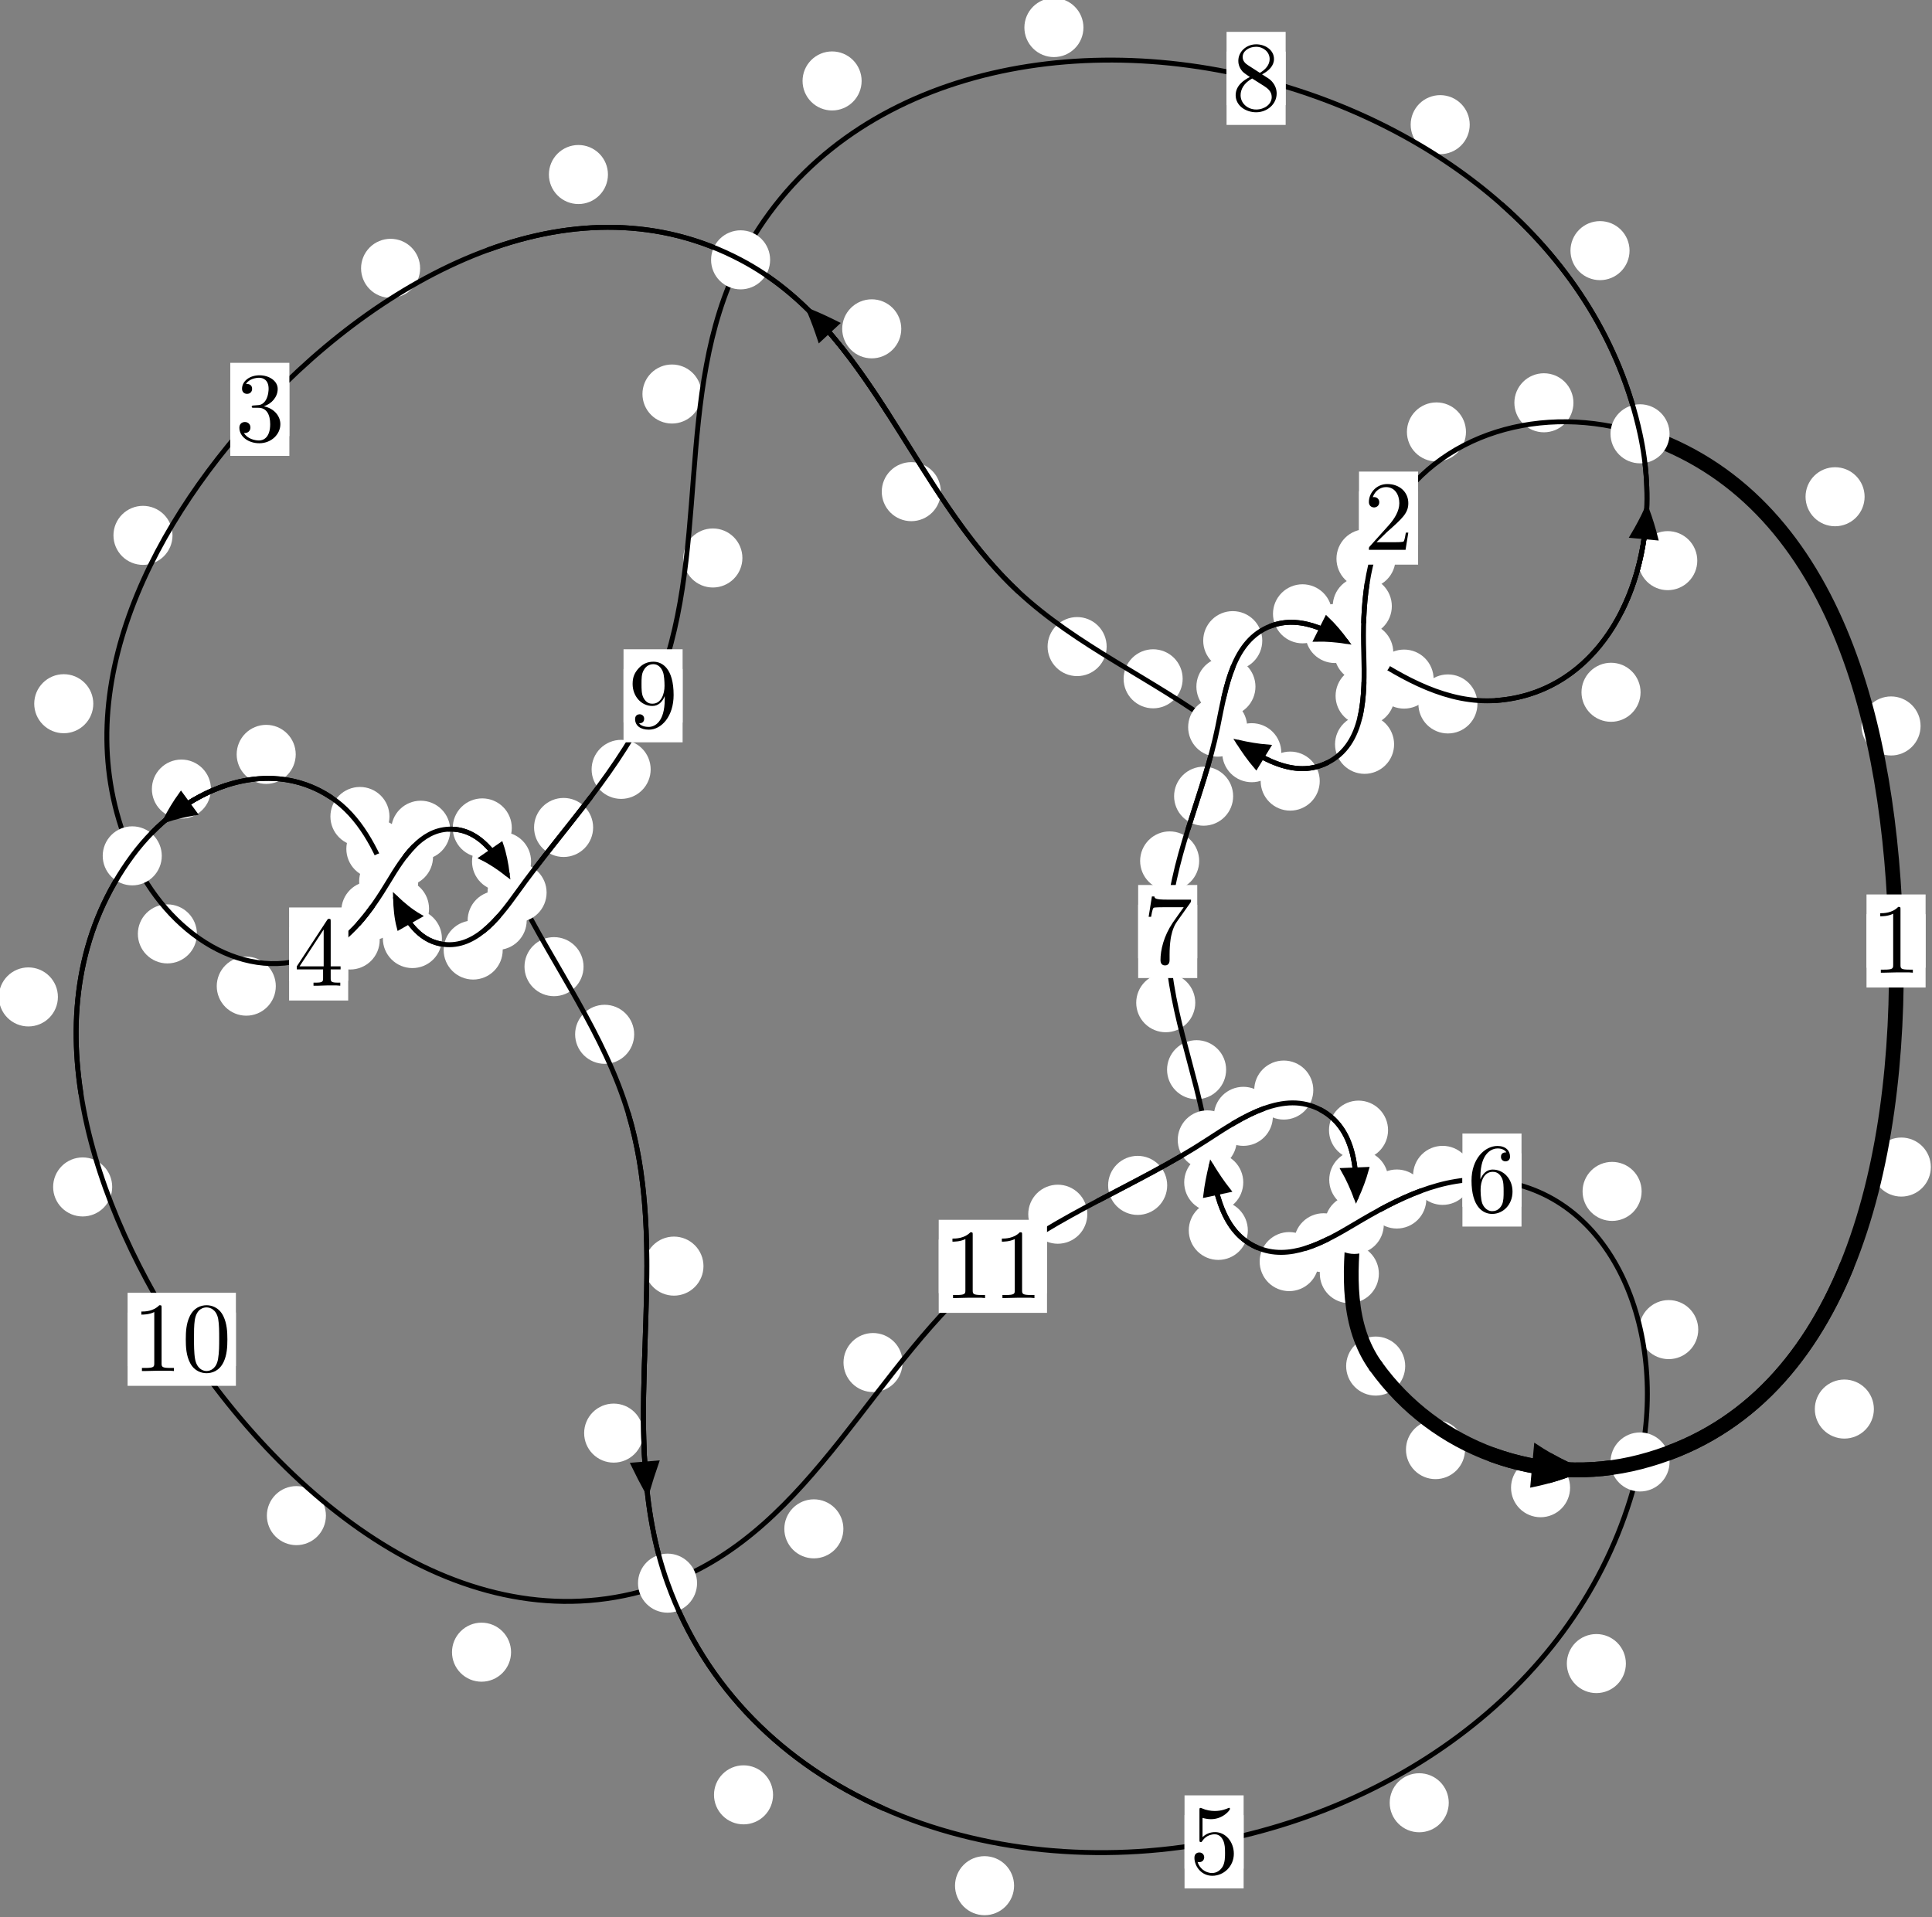 <?xml version="1.0"?>
<!-- Created by MetaPost 1.999 on 2021.07.06:0001 -->
<svg version="1.1" xmlns="http://www.w3.org/2000/svg" xmlns:xlink="http://www.w3.org/1999/xlink" width="195.552" height="194.083" viewBox="0 0 195.552 194.083">
<rect x="0" y="0" width="195.552" height="194.083" fill="#808080" stroke="none"/>
<!-- Original BoundingBox: -166.116547 -45.884384 29.435120 148.198883 -->
  <defs>
    <g transform="scale(0.01,0.01)" id="GLYPHcmr10_48">
      <path style="fill-rule: evenodd;" d="M460 -320C460 -400,455 -480,420 -554C374 -650,292 -666,250 -666C190 -666,117 -640,76 -547C44 -478,39 -400,39 -320C39 -245,43 -155,84 -79C127 2,200 22,249 22C303 22,379 1,423 -94C455 -163,460 -241,460 -320M249 -0C210 -0,151 -25,133 -121C122 -181,122 -273,122 -332C122 -396,122 -462,130 -516C149 -635,224 -644,249 -644C282 -644,348 -626,367 -527C377 -471,377 -395,377 -332C377 -257,377 -189,366 -125C351 -30,294 -0,249 -0"></path>
    </g>
    <g transform="scale(0.01,0.01)" id="GLYPHcmr10_49">
      <path style="fill-rule: evenodd;" d="M294 -640C294 -664,294 -666,271 -666C209 -602,121 -602,89 -602L89 -571C109 -571,168 -571,220 -597L220 -79C220 -43,217 -31,127 -31L95 -31L95 -0L257 -0L130 -3L217 -3L257 -3L297 -3L384 -3L419 -0L419 -31L387 -31C297 -31,294 -42,294 -79"></path>
    </g>
    <g transform="scale(0.01,0.01)" id="GLYPHcmr10_50">
      <path style="fill-rule: evenodd;" d="M127 -77L233 -180C389 -318,449 -372,449 -472C449 -586,359 -666,237 -666C124 -666,50 -574,50 -485C50 -429,100 -429,103 -429C120 -429,155 -441,155 -482C155 -508,137 -534,102 -534C94 -534,92 -534,89 -533C112 -598,166 -635,224 -635C315 -635,358 -554,358 -472C358 -392,308 -313,253 -251L61 -37C50 -26,50 -24,50 -0L421 -0L449 -174L424 -174C419 -144,412 -100,402 -85C395 -77,329 -77,307 -77"></path>
    </g>
    <g transform="scale(0.01,0.01)" id="GLYPHcmr10_51">
      <path style="fill-rule: evenodd;" d="M290 -352C372 -379,430 -449,430 -528C430 -610,342 -666,246 -666C145 -666,69 -606,69 -530C69 -497,91 -478,120 -478C151 -478,171 -500,171 -529C171 -579,124 -579,109 -579C140 -628,206 -641,242 -641C283 -641,338 -619,338 -529C338 -517,336 -459,310 -415C280 -367,246 -364,221 -363C213 -362,189 -360,182 -360C174 -359,167 -358,167 -348C167 -337,174 -337,191 -337L235 -337C317 -337,354 -269,354 -171C354 -35,285 -6,241 -6C198 -6,123 -23,88 -82C123 -77,154 -99,154 -137C154 -173,127 -193,98 -193C74 -193,42 -179,42 -135C42 -44,135 22,244 22C366 22,457 -69,457 -171C457 -253,394 -331,290 -352"></path>
    </g>
    <g transform="scale(0.01,0.01)" id="GLYPHcmr10_52">
      <path style="fill-rule: evenodd;" d="M294 -165L294 -78C294 -42,292 -31,218 -31L197 -31L197 -0L332 -0L238 -3L290 -3L332 -3L374 -3L427 -3L468 -0L468 -31L447 -31C373 -31,371 -42,371 -78L371 -165L471 -165L471 -196L371 -196L371 -651C371 -671,371 -677,355 -677C346 -677,343 -677,335 -665L28 -196L28 -165M300 -196L56 -196L300 -569"></path>
    </g>
    <g transform="scale(0.01,0.01)" id="GLYPHcmr10_53">
      <path style="fill-rule: evenodd;" d="M449 -201C449 -320,367 -420,259 -420C211 -420,168 -404,132 -369L132 -564C152 -558,185 -551,217 -551C340 -551,410 -642,410 -655C410 -661,407 -666,400 -666C399 -666,397 -666,392 -663C372 -654,323 -634,256 -634C216 -634,170 -641,123 -662C115 -665,113 -665,111 -665C101 -665,101 -657,101 -641L101 -345C101 -327,101 -319,115 -319C122 -319,124 -322,128 -328C139 -344,176 -398,257 -398C309 -398,334 -352,342 -334C358 -297,360 -258,360 -208C360 -173,360 -113,336 -71C312 -32,275 -6,229 -6C156 -6,99 -59,82 -118C85 -117,88 -116,99 -116C132 -116,149 -141,149 -165C149 -189,132 -214,99 -214C85 -214,50 -207,50 -161C50 -75,119 22,231 22C347 22,449 -74,449 -201"></path>
    </g>
    <g transform="scale(0.01,0.01)" id="GLYPHcmr10_54">
      <path style="fill-rule: evenodd;" d="M132 -328L132 -352C132 -605,256 -641,307 -641C331 -641,373 -635,395 -601C380 -601,340 -601,340 -556C340 -525,364 -510,386 -510C402 -510,432 -519,432 -558C432 -618,388 -666,305 -666C177 -666,42 -537,42 -316C42 -49,158 22,251 22C362 22,457 -72,457 -204C457 -331,368 -427,257 -427C189 -427,152 -376,132 -328M251 -6C188 -6,158 -66,152 -81C134 -128,134 -208,134 -226C134 -304,166 -404,256 -404C272 -404,318 -404,349 -342C367 -305,367 -254,367 -205C367 -157,367 -107,350 -71C320 -11,274 -6,251 -6"></path>
    </g>
    <g transform="scale(0.01,0.01)" id="GLYPHcmr10_55">
      <path style="fill-rule: evenodd;" d="M476 -609C485 -621,485 -623,485 -644L242 -644C120 -644,118 -657,114 -676L89 -676L56 -470L81 -470C84 -486,93 -549,106 -561C113 -567,191 -567,204 -567L411 -567C400 -551,321 -442,299 -409C209 -274,176 -135,176 -33C176 -23,176 22,222 22C268 22,268 -23,268 -33L268 -84C268 -139,271 -194,279 -248C283 -271,297 -357,341 -419"></path>
    </g>
    <g transform="scale(0.01,0.01)" id="GLYPHcmr10_56">
      <path style="fill-rule: evenodd;" d="M163 -457C117 -487,113 -521,113 -538C113 -599,178 -641,249 -641C322 -641,386 -589,386 -517C386 -460,347 -412,287 -377M309 -362C381 -399,430 -451,430 -517C430 -609,341 -666,250 -666C150 -666,69 -592,69 -499C69 -481,71 -436,113 -389C124 -377,161 -352,186 -335C128 -306,42 -250,42 -151C42 -45,144 22,249 22C362 22,457 -61,457 -168C457 -204,446 -249,408 -291C389 -312,373 -322,309 -362M209 -320L332 -242C360 -223,407 -193,407 -132C407 -58,332 -6,250 -6C164 -6,92 -68,92 -151C92 -209,124 -273,209 -320"></path>
    </g>
    <g transform="scale(0.01,0.01)" id="GLYPHcmr10_57">
      <path style="fill-rule: evenodd;" d="M367 -318L367 -286C367 -52,263 -6,205 -6C188 -6,134 -8,107 -42C151 -42,159 -71,159 -88C159 -119,135 -134,113 -134C97 -134,67 -125,67 -86C67 -19,121 22,206 22C335 22,457 -114,457 -329C457 -598,342 -666,253 -666C198 -666,149 -648,106 -603C65 -558,42 -516,42 -441C42 -316,130 -218,242 -218C303 -218,344 -260,367 -318M243 -241C227 -241,181 -241,150 -304C132 -341,132 -391,132 -440C132 -494,132 -541,153 -578C180 -628,218 -641,253 -641C299 -641,332 -607,349 -562C361 -530,365 -467,365 -421C365 -338,331 -241,243 -241"></path>
    </g>
  </defs>
  <path d="M148.286 146.749C148.286 145.956,147.971 145.196,147.411 144.636C146.85 144.075,146.09 143.76,145.297 143.76C144.505 143.76,143.744 144.075,143.184 144.636C142.623 145.196,142.309 145.956,142.309 146.749C142.309 147.542,142.623 148.302,143.184 148.862C143.744 149.423,144.505 149.738,145.297 149.738C146.09 149.738,146.85 149.423,147.411 148.862C147.971 148.302,148.286 147.542,148.286 146.749Z" style="fill: rgb(100%,100%,100%);stroke: none;"></path>
  <path d="M142.231 138.293C142.231 137.5,141.916 136.74,141.356 136.179C140.795 135.619,140.035 135.304,139.242 135.304C138.45 135.304,137.69 135.619,137.129 136.179C136.569 136.74,136.254 137.5,136.254 138.293C136.254 139.085,136.569 139.846,137.129 140.406C137.69 140.967,138.45 141.282,139.242 141.282C140.035 141.282,140.795 140.967,141.356 140.406C141.916 139.846,142.231 139.085,142.231 138.293Z" style="fill: rgb(100%,100%,100%);stroke: none;"></path>
  <path d="M189.669 142.645C189.669 141.853,189.354 141.093,188.794 140.532C188.233 139.972,187.473 139.657,186.68 139.657C185.888 139.657,185.128 139.972,184.567 140.532C184.007 141.093,183.692 141.853,183.692 142.645C183.692 143.438,184.007 144.198,184.567 144.759C185.128 145.319,185.888 145.634,186.68 145.634C187.473 145.634,188.233 145.319,188.794 144.759C189.354 144.198,189.669 143.438,189.669 142.645Z" style="fill: rgb(100%,100%,100%);stroke: none;"></path>
  <path d="M158.92 150.607C158.92 149.814,158.605 149.054,158.045 148.494C157.485 147.933,156.724 147.618,155.932 147.618C155.139 147.618,154.379 147.933,153.818 148.494C153.258 149.054,152.943 149.814,152.943 150.607C152.943 151.4,153.258 152.16,153.818 152.72C154.379 153.281,155.139 153.596,155.932 153.596C156.724 153.596,157.485 153.281,158.045 152.72C158.605 152.16,158.92 151.4,158.92 150.607Z" style="fill: rgb(100%,100%,100%);stroke: none;"></path>
  <path d="M194.396 73.492C194.396 72.699,194.081 71.939,193.52 71.379C192.96 70.818,192.2 70.503,191.407 70.503C190.614 70.503,189.854 70.818,189.294 71.379C188.733 71.939,188.418 72.699,188.418 73.492C188.418 74.285,188.733 75.045,189.294 75.605C189.854 76.166,190.614 76.481,191.407 76.481C192.2 76.481,192.96 76.166,193.52 75.605C194.081 75.045,194.396 74.285,194.396 73.492Z" style="fill: rgb(100%,100%,100%);stroke: none;"></path>
  <path d="M195.435 118.147C195.435 117.354,195.12 116.594,194.56 116.033C193.999 115.473,193.239 115.158,192.446 115.158C191.654 115.158,190.894 115.473,190.333 116.033C189.773 116.594,189.458 117.354,189.458 118.147C189.458 118.939,189.773 119.699,190.333 120.26C190.894 120.82,191.654 121.135,192.446 121.135C193.239 121.135,193.999 120.82,194.56 120.26C195.12 119.699,195.435 118.939,195.435 118.147Z" style="fill: rgb(100%,100%,100%);stroke: none;"></path>
  <path d="M159.259 40.775C159.259 39.983,158.944 39.222,158.383 38.662C157.823 38.101,157.063 37.787,156.27 37.787C155.477 37.787,154.717 38.101,154.157 38.662C153.596 39.222,153.281 39.983,153.281 40.775C153.281 41.568,153.596 42.328,154.157 42.889C154.717 43.449,155.477 43.764,156.27 43.764C157.063 43.764,157.823 43.449,158.383 42.889C158.944 42.328,159.259 41.568,159.259 40.775Z" style="fill: rgb(100%,100%,100%);stroke: none;"></path>
  <path d="M188.73 50.288C188.73 49.495,188.415 48.735,187.855 48.174C187.294 47.614,186.534 47.299,185.742 47.299C184.949 47.299,184.189 47.614,183.628 48.174C183.068 48.735,182.753 49.495,182.753 50.288C182.753 51.08,183.068 51.84,183.628 52.401C184.189 52.961,184.949 53.276,185.742 53.276C186.534 53.276,187.294 52.961,187.855 52.401C188.415 51.84,188.73 51.08,188.73 50.288Z" style="fill: rgb(100%,100%,100%);stroke: none;"></path>
  <path d="M141.251 56.563C141.251 55.77,140.936 55.01,140.376 54.449C139.815 53.889,139.055 53.574,138.262 53.574C137.47 53.574,136.709 53.889,136.149 54.449C135.589 55.01,135.274 55.77,135.274 56.563C135.274 57.355,135.589 58.115,136.149 58.676C136.709 59.236,137.47 59.551,138.262 59.551C139.055 59.551,139.815 59.236,140.376 58.676C140.936 58.115,141.251 57.355,141.251 56.563Z" style="fill: rgb(100%,100%,100%);stroke: none;"></path>
  <path d="M148.382 43.726C148.382 42.933,148.068 42.173,147.507 41.613C146.947 41.052,146.186 40.737,145.394 40.737C144.601 40.737,143.841 41.052,143.28 41.613C142.72 42.173,142.405 42.933,142.405 43.726C142.405 44.519,142.72 45.279,143.28 45.839C143.841 46.4,144.601 46.715,145.394 46.715C146.186 46.715,146.947 46.4,147.507 45.839C148.068 45.279,148.382 44.519,148.382 43.726Z" style="fill: rgb(100%,100%,100%);stroke: none;"></path>
  <path d="M141.163 70.445C141.163 69.653,140.848 68.893,140.287 68.332C139.727 67.772,138.967 67.457,138.174 67.457C137.381 67.457,136.621 67.772,136.061 68.332C135.5 68.893,135.185 69.653,135.185 70.445C135.185 71.238,135.5 71.998,136.061 72.559C136.621 73.119,137.381 73.434,138.174 73.434C138.967 73.434,139.727 73.119,140.287 72.559C140.848 71.998,141.163 71.238,141.163 70.445Z" style="fill: rgb(100%,100%,100%);stroke: none;"></path>
  <path d="M140.877 61.364C140.877 60.571,140.562 59.811,140.001 59.251C139.441 58.69,138.681 58.375,137.888 58.375C137.095 58.375,136.335 58.69,135.775 59.251C135.214 59.811,134.899 60.571,134.899 61.364C134.899 62.157,135.214 62.917,135.775 63.477C136.335 64.038,137.095 64.353,137.888 64.353C138.681 64.353,139.441 64.038,140.001 63.477C140.562 62.917,140.877 62.157,140.877 61.364Z" style="fill: rgb(100%,100%,100%);stroke: none;"></path>
  <path d="M133.58 79.074C133.58 78.281,133.265 77.521,132.704 76.96C132.144 76.4,131.384 76.085,130.591 76.085C129.798 76.085,129.038 76.4,128.478 76.96C127.917 77.521,127.602 78.281,127.602 79.074C127.602 79.866,127.917 80.627,128.478 81.187C129.038 81.748,129.798 82.063,130.591 82.063C131.384 82.063,132.144 81.748,132.704 81.187C133.265 80.627,133.58 79.866,133.58 79.074Z" style="fill: rgb(100%,100%,100%);stroke: none;"></path>
  <path d="M141.107 75.351C141.107 74.558,140.792 73.798,140.231 73.238C139.671 72.677,138.911 72.362,138.118 72.362C137.325 72.362,136.565 72.677,136.005 73.238C135.444 73.798,135.129 74.558,135.129 75.351C135.129 76.144,135.444 76.904,136.005 77.464C136.565 78.025,137.325 78.34,138.118 78.34C138.911 78.34,139.671 78.025,140.231 77.464C140.792 76.904,141.107 76.144,141.107 75.351Z" style="fill: rgb(100%,100%,100%);stroke: none;"></path>
  <path d="M119.706 68.718C119.706 67.925,119.391 67.165,118.831 66.604C118.27 66.044,117.51 65.729,116.717 65.729C115.925 65.729,115.164 66.044,114.604 66.604C114.043 67.165,113.729 67.925,113.729 68.718C113.729 69.51,114.043 70.271,114.604 70.831C115.164 71.392,115.925 71.707,116.717 71.707C117.51 71.707,118.27 71.392,118.831 70.831C119.391 70.271,119.706 69.51,119.706 68.718Z" style="fill: rgb(100%,100%,100%);stroke: none;"></path>
  <path d="M129.689 76.2C129.689 75.407,129.374 74.647,128.814 74.086C128.253 73.526,127.493 73.211,126.7 73.211C125.908 73.211,125.147 73.526,124.587 74.086C124.026 74.647,123.711 75.407,123.711 76.2C123.711 76.992,124.026 77.752,124.587 78.313C125.147 78.873,125.908 79.188,126.7 79.188C127.493 79.188,128.253 78.873,128.814 78.313C129.374 77.752,129.689 76.992,129.689 76.2Z" style="fill: rgb(100%,100%,100%);stroke: none;"></path>
  <path d="M95.227 49.772C95.227 48.98,94.912 48.219,94.352 47.659C93.791 47.099,93.031 46.784,92.239 46.784C91.446 46.784,90.686 47.099,90.125 47.659C89.565 48.219,89.25 48.98,89.25 49.772C89.25 50.565,89.565 51.325,90.125 51.886C90.686 52.446,91.446 52.761,92.239 52.761C93.031 52.761,93.791 52.446,94.352 51.886C94.912 51.325,95.227 50.565,95.227 49.772Z" style="fill: rgb(100%,100%,100%);stroke: none;"></path>
  <path d="M112.012 65.456C112.012 64.664,111.697 63.903,111.137 63.343C110.577 62.783,109.816 62.468,109.024 62.468C108.231 62.468,107.471 62.783,106.91 63.343C106.35 63.903,106.035 64.664,106.035 65.456C106.035 66.249,106.35 67.009,106.91 67.57C107.471 68.13,108.231 68.445,109.024 68.445C109.816 68.445,110.577 68.13,111.137 67.57C111.697 67.009,112.012 66.249,112.012 65.456Z" style="fill: rgb(100%,100%,100%);stroke: none;"></path>
  <path d="M61.535 17.668C61.535 16.875,61.22 16.115,60.66 15.555C60.099 14.994,59.339 14.679,58.547 14.679C57.754 14.679,56.994 14.994,56.433 15.555C55.873 16.115,55.558 16.875,55.558 17.668C55.558 18.461,55.873 19.221,56.433 19.781C56.994 20.342,57.754 20.657,58.547 20.657C59.339 20.657,60.099 20.342,60.66 19.781C61.22 19.221,61.535 18.461,61.535 17.668Z" style="fill: rgb(100%,100%,100%);stroke: none;"></path>
  <path d="M91.224 33.289C91.224 32.496,90.909 31.736,90.348 31.176C89.788 30.615,89.028 30.3,88.235 30.3C87.442 30.3,86.682 30.615,86.122 31.176C85.561 31.736,85.246 32.496,85.246 33.289C85.246 34.082,85.561 34.842,86.122 35.402C86.682 35.963,87.442 36.278,88.235 36.278C89.028 36.278,89.788 35.963,90.348 35.402C90.909 34.842,91.224 34.082,91.224 33.289Z" style="fill: rgb(100%,100%,100%);stroke: none;"></path>
  <path d="M17.461 54.197C17.461 53.405,17.146 52.645,16.586 52.084C16.025 51.524,15.265 51.209,14.473 51.209C13.68 51.209,12.92 51.524,12.359 52.084C11.799 52.645,11.484 53.405,11.484 54.197C11.484 54.99,11.799 55.75,12.359 56.311C12.92 56.871,13.68 57.186,14.473 57.186C15.265 57.186,16.025 56.871,16.586 56.311C17.146 55.75,17.461 54.99,17.461 54.197Z" style="fill: rgb(100%,100%,100%);stroke: none;"></path>
  <path d="M42.524 27.164C42.524 26.371,42.209 25.611,41.648 25.05C41.088 24.49,40.327 24.175,39.535 24.175C38.742 24.175,37.982 24.49,37.421 25.05C36.861 25.611,36.546 26.371,36.546 27.164C36.546 27.956,36.861 28.716,37.421 29.277C37.982 29.837,38.742 30.152,39.535 30.152C40.327 30.152,41.088 29.837,41.648 29.277C42.209 28.716,42.524 27.956,42.524 27.164Z" style="fill: rgb(100%,100%,100%);stroke: none;"></path>
  <path d="M19.931 94.542C19.931 93.749,19.616 92.989,19.056 92.429C18.495 91.868,17.735 91.553,16.942 91.553C16.15 91.553,15.389 91.868,14.829 92.429C14.269 92.989,13.954 93.749,13.954 94.542C13.954 95.335,14.269 96.095,14.829 96.655C15.389 97.216,16.15 97.531,16.942 97.531C17.735 97.531,18.495 97.216,19.056 96.655C19.616 96.095,19.931 95.335,19.931 94.542Z" style="fill: rgb(100%,100%,100%);stroke: none;"></path>
  <path d="M9.443 71.24C9.443 70.447,9.128 69.687,8.567 69.127C8.007 68.566,7.247 68.251,6.454 68.251C5.661 68.251,4.901 68.566,4.341 69.127C3.78 69.687,3.465 70.447,3.465 71.24C3.465 72.033,3.78 72.793,4.341 73.353C4.901 73.914,5.661 74.229,6.454 74.229C7.247 74.229,8.007 73.914,8.567 73.353C9.128 72.793,9.443 72.033,9.443 71.24Z" style="fill: rgb(100%,100%,100%);stroke: none;"></path>
  <path d="M38.433 95.158C38.433 94.365,38.118 93.605,37.558 93.045C36.997 92.484,36.237 92.169,35.445 92.169C34.652 92.169,33.892 92.484,33.331 93.045C32.771 93.605,32.456 94.365,32.456 95.158C32.456 95.951,32.771 96.711,33.331 97.271C33.892 97.832,34.652 98.147,35.445 98.147C36.237 98.147,36.997 97.832,37.558 97.271C38.118 96.711,38.433 95.951,38.433 95.158Z" style="fill: rgb(100%,100%,100%);stroke: none;"></path>
  <path d="M27.916 99.833C27.916 99.041,27.601 98.281,27.041 97.72C26.48 97.16,25.72 96.845,24.928 96.845C24.135 96.845,23.375 97.16,22.814 97.72C22.254 98.281,21.939 99.041,21.939 99.833C21.939 100.626,22.254 101.386,22.814 101.947C23.375 102.507,24.135 102.822,24.928 102.822C25.72 102.822,26.48 102.507,27.041 101.947C27.601 101.386,27.916 100.626,27.916 99.833Z" style="fill: rgb(100%,100%,100%);stroke: none;"></path>
  <path d="M43.832 86.73C43.832 85.938,43.517 85.178,42.957 84.617C42.396 84.057,41.636 83.742,40.844 83.742C40.051 83.742,39.291 84.057,38.73 84.617C38.17 85.178,37.855 85.938,37.855 86.73C37.855 87.523,38.17 88.283,38.73 88.844C39.291 89.404,40.051 89.719,40.844 89.719C41.636 89.719,42.396 89.404,42.957 88.844C43.517 88.283,43.832 87.523,43.832 86.73Z" style="fill: rgb(100%,100%,100%);stroke: none;"></path>
  <path d="M40.527 92.207C40.527 91.414,40.212 90.654,39.651 90.093C39.091 89.533,38.331 89.218,37.538 89.218C36.745 89.218,35.985 89.533,35.425 90.093C34.864 90.654,34.549 91.414,34.549 92.207C34.549 92.999,34.864 93.76,35.425 94.32C35.985 94.881,36.745 95.196,37.538 95.196C38.331 95.196,39.091 94.881,39.651 94.32C40.212 93.76,40.527 92.999,40.527 92.207Z" style="fill: rgb(100%,100%,100%);stroke: none;"></path>
  <path d="M51.803 83.813C51.803 83.021,51.489 82.26,50.928 81.7C50.368 81.139,49.607 80.824,48.815 80.824C48.022 80.824,47.262 81.139,46.701 81.7C46.141 82.26,45.826 83.021,45.826 83.813C45.826 84.606,46.141 85.366,46.701 85.927C47.262 86.487,48.022 86.802,48.815 86.802C49.607 86.802,50.368 86.487,50.928 85.927C51.489 85.366,51.803 84.606,51.803 83.813Z" style="fill: rgb(100%,100%,100%);stroke: none;"></path>
  <path d="M45.571 84.047C45.571 83.255,45.256 82.494,44.695 81.934C44.135 81.374,43.375 81.059,42.582 81.059C41.789 81.059,41.029 81.374,40.469 81.934C39.908 82.494,39.593 83.255,39.593 84.047C39.593 84.84,39.908 85.6,40.469 86.161C41.029 86.721,41.789 87.036,42.582 87.036C43.375 87.036,44.135 86.721,44.695 86.161C45.256 85.6,45.571 84.84,45.571 84.047Z" style="fill: rgb(100%,100%,100%);stroke: none;"></path>
  <path d="M59.065 97.859C59.065 97.066,58.75 96.306,58.19 95.746C57.629 95.185,56.869 94.87,56.076 94.87C55.284 94.87,54.524 95.185,53.963 95.746C53.403 96.306,53.088 97.066,53.088 97.859C53.088 98.652,53.403 99.412,53.963 99.972C54.524 100.533,55.284 100.848,56.076 100.848C56.869 100.848,57.629 100.533,58.19 99.972C58.75 99.412,59.065 98.652,59.065 97.859Z" style="fill: rgb(100%,100%,100%);stroke: none;"></path>
  <path d="M53.756 87.213C53.756 86.42,53.441 85.66,52.88 85.1C52.32 84.539,51.56 84.224,50.767 84.224C49.974 84.224,49.214 84.539,48.654 85.1C48.093 85.66,47.778 86.42,47.778 87.213C47.778 88.006,48.093 88.766,48.654 89.326C49.214 89.887,49.974 90.202,50.767 90.202C51.56 90.202,52.32 89.887,52.88 89.326C53.441 88.766,53.756 88.006,53.756 87.213Z" style="fill: rgb(100%,100%,100%);stroke: none;"></path>
  <path d="M71.204 128.174C71.204 127.381,70.889 126.621,70.328 126.061C69.768 125.5,69.008 125.185,68.215 125.185C67.422 125.185,66.662 125.5,66.102 126.061C65.541 126.621,65.226 127.381,65.226 128.174C65.226 128.967,65.541 129.727,66.102 130.287C66.662 130.848,67.422 131.163,68.215 131.163C69.008 131.163,69.768 130.848,70.328 130.287C70.889 129.727,71.204 128.967,71.204 128.174Z" style="fill: rgb(100%,100%,100%);stroke: none;"></path>
  <path d="M64.19 104.707C64.19 103.914,63.876 103.154,63.315 102.594C62.755 102.033,61.994 101.718,61.202 101.718C60.409 101.718,59.649 102.033,59.088 102.594C58.528 103.154,58.213 103.914,58.213 104.707C58.213 105.5,58.528 106.26,59.088 106.82C59.649 107.381,60.409 107.696,61.202 107.696C61.994 107.696,62.755 107.381,63.315 106.82C63.876 106.26,64.19 105.5,64.19 104.707Z" style="fill: rgb(100%,100%,100%);stroke: none;"></path>
  <path d="M78.247 181.7C78.247 180.907,77.932 180.147,77.371 179.586C76.811 179.026,76.051 178.711,75.258 178.711C74.465 178.711,73.705 179.026,73.145 179.586C72.584 180.147,72.269 180.907,72.269 181.7C72.269 182.492,72.584 183.252,73.145 183.813C73.705 184.373,74.465 184.688,75.258 184.688C76.051 184.688,76.811 184.373,77.371 183.813C77.932 183.252,78.247 182.492,78.247 181.7Z" style="fill: rgb(100%,100%,100%);stroke: none;"></path>
  <path d="M65.104 145.08C65.104 144.287,64.789 143.527,64.228 142.966C63.668 142.406,62.908 142.091,62.115 142.091C61.322 142.091,60.562 142.406,60.002 142.966C59.441 143.527,59.126 144.287,59.126 145.08C59.126 145.872,59.441 146.632,60.002 147.193C60.562 147.753,61.322 148.068,62.115 148.068C62.908 148.068,63.668 147.753,64.228 147.193C64.789 146.632,65.104 145.872,65.104 145.08Z" style="fill: rgb(100%,100%,100%);stroke: none;"></path>
  <path d="M146.639 182.501C146.639 181.708,146.324 180.948,145.764 180.387C145.203 179.827,144.443 179.512,143.651 179.512C142.858 179.512,142.098 179.827,141.537 180.387C140.977 180.948,140.662 181.708,140.662 182.501C140.662 183.293,140.977 184.054,141.537 184.614C142.098 185.175,142.858 185.489,143.651 185.489C144.443 185.489,145.203 185.175,145.764 184.614C146.324 184.054,146.639 183.293,146.639 182.501Z" style="fill: rgb(100%,100%,100%);stroke: none;"></path>
  <path d="M102.643 190.896C102.643 190.103,102.328 189.343,101.767 188.782C101.207 188.222,100.447 187.907,99.654 187.907C98.861 187.907,98.101 188.222,97.541 188.782C96.98 189.343,96.665 190.103,96.665 190.896C96.665 191.688,96.98 192.448,97.541 193.009C98.101 193.569,98.861 193.884,99.654 193.884C100.447 193.884,101.207 193.569,101.767 193.009C102.328 192.448,102.643 191.688,102.643 190.896Z" style="fill: rgb(100%,100%,100%);stroke: none;"></path>
  <path d="M171.891 134.602C171.891 133.809,171.576 133.049,171.015 132.488C170.455 131.928,169.695 131.613,168.902 131.613C168.109 131.613,167.349 131.928,166.789 132.488C166.228 133.049,165.913 133.809,165.913 134.602C165.913 135.394,166.228 136.155,166.789 136.715C167.349 137.276,168.109 137.591,168.902 137.591C169.695 137.591,170.455 137.276,171.015 136.715C171.576 136.155,171.891 135.394,171.891 134.602Z" style="fill: rgb(100%,100%,100%);stroke: none;"></path>
  <path d="M164.568 168.41C164.568 167.618,164.253 166.858,163.693 166.297C163.132 165.737,162.372 165.422,161.579 165.422C160.787 165.422,160.026 165.737,159.466 166.297C158.906 166.858,158.591 167.618,158.591 168.41C158.591 169.203,158.906 169.963,159.466 170.524C160.026 171.084,160.787 171.399,161.579 171.399C162.372 171.399,163.132 171.084,163.693 170.524C164.253 169.963,164.568 169.203,164.568 168.41Z" style="fill: rgb(100%,100%,100%);stroke: none;"></path>
  <path d="M149.008 118.988C149.008 118.195,148.693 117.435,148.133 116.874C147.572 116.314,146.812 115.999,146.019 115.999C145.227 115.999,144.466 116.314,143.906 116.874C143.345 117.435,143.031 118.195,143.031 118.988C143.031 119.78,143.345 120.541,143.906 121.101C144.466 121.661,145.227 121.976,146.019 121.976C146.812 121.976,147.572 121.661,148.133 121.101C148.693 120.541,149.008 119.78,149.008 118.988Z" style="fill: rgb(100%,100%,100%);stroke: none;"></path>
  <path d="M166.161 120.61C166.161 119.818,165.846 119.057,165.286 118.497C164.725 117.937,163.965 117.622,163.173 117.622C162.38 117.622,161.62 117.937,161.059 118.497C160.499 119.057,160.184 119.818,160.184 120.61C160.184 121.403,160.499 122.163,161.059 122.724C161.62 123.284,162.38 123.599,163.173 123.599C163.965 123.599,164.725 123.284,165.286 122.724C165.846 122.163,166.161 121.403,166.161 120.61Z" style="fill: rgb(100%,100%,100%);stroke: none;"></path>
  <path d="M136.953 125.811C136.953 125.018,136.638 124.258,136.078 123.698C135.517 123.137,134.757 122.822,133.965 122.822C133.172 122.822,132.412 123.137,131.851 123.698C131.291 124.258,130.976 125.018,130.976 125.811C130.976 126.604,131.291 127.364,131.851 127.924C132.412 128.485,133.172 128.8,133.965 128.8C134.757 128.8,135.517 128.485,136.078 127.924C136.638 127.364,136.953 126.604,136.953 125.811Z" style="fill: rgb(100%,100%,100%);stroke: none;"></path>
  <path d="M144.37 121.381C144.37 120.588,144.055 119.828,143.494 119.268C142.934 118.707,142.174 118.392,141.381 118.392C140.588 118.392,139.828 118.707,139.268 119.268C138.707 119.828,138.392 120.588,138.392 121.381C138.392 122.174,138.707 122.934,139.268 123.494C139.828 124.055,140.588 124.37,141.381 124.37C142.174 124.37,142.934 124.055,143.494 123.494C144.055 122.934,144.37 122.174,144.37 121.381Z" style="fill: rgb(100%,100%,100%);stroke: none;"></path>
  <path d="M126.302 124.558C126.302 123.765,125.987 123.005,125.427 122.444C124.866 121.884,124.106 121.569,123.313 121.569C122.521 121.569,121.761 121.884,121.2 122.444C120.64 123.005,120.325 123.765,120.325 124.558C120.325 125.35,120.64 126.111,121.2 126.671C121.761 127.231,122.521 127.546,123.313 127.546C124.106 127.546,124.866 127.231,125.427 126.671C125.987 126.111,126.302 125.35,126.302 124.558Z" style="fill: rgb(100%,100%,100%);stroke: none;"></path>
  <path d="M133.477 127.717C133.477 126.925,133.162 126.164,132.602 125.604C132.041 125.043,131.281 124.728,130.489 124.728C129.696 124.728,128.936 125.043,128.375 125.604C127.815 126.164,127.5 126.925,127.5 127.717C127.5 128.51,127.815 129.27,128.375 129.831C128.936 130.391,129.696 130.706,130.489 130.706C131.281 130.706,132.041 130.391,132.602 129.831C133.162 129.27,133.477 128.51,133.477 127.717Z" style="fill: rgb(100%,100%,100%);stroke: none;"></path>
  <path d="M124.105 108.29C124.105 107.497,123.79 106.737,123.229 106.177C122.669 105.616,121.909 105.301,121.116 105.301C120.323 105.301,119.563 105.616,119.003 106.177C118.442 106.737,118.127 107.497,118.127 108.29C118.127 109.083,118.442 109.843,119.003 110.403C119.563 110.964,120.323 111.279,121.116 111.279C121.909 111.279,122.669 110.964,123.229 110.403C123.79 109.843,124.105 109.083,124.105 108.29Z" style="fill: rgb(100%,100%,100%);stroke: none;"></path>
  <path d="M125.84 119.693C125.84 118.901,125.525 118.141,124.964 117.58C124.404 117.02,123.643 116.705,122.851 116.705C122.058 116.705,121.298 117.02,120.737 117.58C120.177 118.141,119.862 118.901,119.862 119.693C119.862 120.486,120.177 121.246,120.737 121.807C121.298 122.367,122.058 122.682,122.851 122.682C123.643 122.682,124.404 122.367,124.964 121.807C125.525 121.246,125.84 120.486,125.84 119.693Z" style="fill: rgb(100%,100%,100%);stroke: none;"></path>
  <path d="M121.378 87.154C121.378 86.361,121.063 85.601,120.503 85.041C119.942 84.48,119.182 84.165,118.39 84.165C117.597 84.165,116.837 84.48,116.276 85.041C115.716 85.601,115.401 86.361,115.401 87.154C115.401 87.947,115.716 88.707,116.276 89.267C116.837 89.828,117.597 90.143,118.39 90.143C119.182 90.143,119.942 89.828,120.503 89.267C121.063 88.707,121.378 87.947,121.378 87.154Z" style="fill: rgb(100%,100%,100%);stroke: none;"></path>
  <path d="M120.982 101.51C120.982 100.718,120.667 99.958,120.107 99.397C119.546 98.837,118.786 98.522,117.993 98.522C117.201 98.522,116.441 98.837,115.88 99.397C115.32 99.958,115.005 100.718,115.005 101.51C115.005 102.303,115.32 103.063,115.88 103.624C116.441 104.184,117.201 104.499,117.993 104.499C118.786 104.499,119.546 104.184,120.107 103.624C120.667 103.063,120.982 102.303,120.982 101.51Z" style="fill: rgb(100%,100%,100%);stroke: none;"></path>
  <path d="M127.074 69.51C127.074 68.717,126.759 67.957,126.199 67.396C125.638 66.836,124.878 66.521,124.085 66.521C123.293 66.521,122.532 66.836,121.972 67.396C121.411 67.957,121.096 68.717,121.096 69.51C121.096 70.302,121.411 71.063,121.972 71.623C122.532 72.184,123.293 72.498,124.085 72.498C124.878 72.498,125.638 72.184,126.199 71.623C126.759 71.063,127.074 70.302,127.074 69.51Z" style="fill: rgb(100%,100%,100%);stroke: none;"></path>
  <path d="M124.816 80.601C124.816 79.808,124.502 79.048,123.941 78.487C123.381 77.927,122.62 77.612,121.828 77.612C121.035 77.612,120.275 77.927,119.714 78.487C119.154 79.048,118.839 79.808,118.839 80.601C118.839 81.393,119.154 82.154,119.714 82.714C120.275 83.275,121.035 83.59,121.828 83.59C122.62 83.59,123.381 83.275,123.941 82.714C124.502 82.154,124.816 81.393,124.816 80.601Z" style="fill: rgb(100%,100%,100%);stroke: none;"></path>
  <path d="M134.826 62.138C134.826 61.346,134.511 60.586,133.951 60.025C133.39 59.465,132.63 59.15,131.837 59.15C131.045 59.15,130.285 59.465,129.724 60.025C129.164 60.586,128.849 61.346,128.849 62.138C128.849 62.931,129.164 63.691,129.724 64.252C130.285 64.812,131.045 65.127,131.837 65.127C132.63 65.127,133.39 64.812,133.951 64.252C134.511 63.691,134.826 62.931,134.826 62.138Z" style="fill: rgb(100%,100%,100%);stroke: none;"></path>
  <path d="M127.763 64.856C127.763 64.063,127.448 63.303,126.888 62.742C126.327 62.182,125.567 61.867,124.774 61.867C123.982 61.867,123.221 62.182,122.661 62.742C122.1 63.303,121.786 64.063,121.786 64.856C121.786 65.648,122.1 66.409,122.661 66.969C123.221 67.53,123.982 67.844,124.774 67.844C125.567 67.844,126.327 67.53,126.888 66.969C127.448 66.409,127.763 65.648,127.763 64.856Z" style="fill: rgb(100%,100%,100%);stroke: none;"></path>
  <path d="M145.107 68.747C145.107 67.955,144.792 67.195,144.232 66.634C143.671 66.074,142.911 65.759,142.118 65.759C141.326 65.759,140.565 66.074,140.005 66.634C139.445 67.195,139.13 67.955,139.13 68.747C139.13 69.54,139.445 70.3,140.005 70.861C140.565 71.421,141.326 71.736,142.118 71.736C142.911 71.736,143.671 71.421,144.232 70.861C144.792 70.3,145.107 69.54,145.107 68.747Z" style="fill: rgb(100%,100%,100%);stroke: none;"></path>
  <path d="M138.097 64.133C138.097 63.341,137.782 62.581,137.222 62.02C136.661 61.46,135.901 61.145,135.108 61.145C134.316 61.145,133.556 61.46,132.995 62.02C132.435 62.581,132.12 63.341,132.12 64.133C132.12 64.926,132.435 65.686,132.995 66.247C133.556 66.807,134.316 67.122,135.108 67.122C135.901 67.122,136.661 66.807,137.222 66.247C137.782 65.686,138.097 64.926,138.097 64.133Z" style="fill: rgb(100%,100%,100%);stroke: none;"></path>
  <path d="M166.053 70.082C166.053 69.289,165.738 68.529,165.177 67.969C164.617 67.408,163.857 67.093,163.064 67.093C162.271 67.093,161.511 67.408,160.951 67.969C160.39 68.529,160.075 69.289,160.075 70.082C160.075 70.875,160.39 71.635,160.951 72.195C161.511 72.756,162.271 73.071,163.064 73.071C163.857 73.071,164.617 72.756,165.177 72.195C165.738 71.635,166.053 70.875,166.053 70.082Z" style="fill: rgb(100%,100%,100%);stroke: none;"></path>
  <path d="M149.543 71.262C149.543 70.47,149.228 69.709,148.668 69.149C148.107 68.588,147.347 68.274,146.554 68.274C145.762 68.274,145.002 68.588,144.441 69.149C143.881 69.709,143.566 70.47,143.566 71.262C143.566 72.055,143.881 72.815,144.441 73.376C145.002 73.936,145.762 74.251,146.554 74.251C147.347 74.251,148.107 73.936,148.668 73.376C149.228 72.815,149.543 72.055,149.543 71.262Z" style="fill: rgb(100%,100%,100%);stroke: none;"></path>
  <path d="M164.938 25.373C164.938 24.58,164.623 23.82,164.062 23.259C163.502 22.699,162.742 22.384,161.949 22.384C161.156 22.384,160.396 22.699,159.836 23.259C159.275 23.82,158.96 24.58,158.96 25.373C158.96 26.165,159.275 26.926,159.836 27.486C160.396 28.046,161.156 28.361,161.949 28.361C162.742 28.361,163.502 28.046,164.062 27.486C164.623 26.926,164.938 26.165,164.938 25.373Z" style="fill: rgb(100%,100%,100%);stroke: none;"></path>
  <path d="M171.794 56.756C171.794 55.963,171.479 55.203,170.919 54.643C170.358 54.082,169.598 53.767,168.805 53.767C168.012 53.767,167.252 54.082,166.692 54.643C166.131 55.203,165.816 55.963,165.816 56.756C165.816 57.549,166.131 58.309,166.692 58.869C167.252 59.43,168.012 59.745,168.805 59.745C169.598 59.745,170.358 59.43,170.919 58.869C171.479 58.309,171.794 57.549,171.794 56.756Z" style="fill: rgb(100%,100%,100%);stroke: none;"></path>
  <path d="M109.663 2.79C109.663 1.997,109.348 1.237,108.788 0.677C108.227 0.116,107.467 -0.199,106.674 -0.199C105.882 -0.199,105.122 0.116,104.561 0.677C104.001 1.237,103.686 1.997,103.686 2.79C103.686 3.583,104.001 4.343,104.561 4.903C105.122 5.464,105.882 5.779,106.674 5.779C107.467 5.779,108.227 5.464,108.788 4.903C109.348 4.343,109.663 3.583,109.663 2.79Z" style="fill: rgb(100%,100%,100%);stroke: none;"></path>
  <path d="M148.761 12.62C148.761 11.827,148.446 11.067,147.886 10.506C147.325 9.946,146.565 9.631,145.772 9.631C144.98 9.631,144.22 9.946,143.659 10.506C143.099 11.067,142.784 11.827,142.784 12.62C142.784 13.412,143.099 14.173,143.659 14.733C144.22 15.293,144.98 15.608,145.772 15.608C146.565 15.608,147.325 15.293,147.886 14.733C148.446 14.173,148.761 13.412,148.761 12.62Z" style="fill: rgb(100%,100%,100%);stroke: none;"></path>
  <path d="M71.005 39.888C71.005 39.096,70.69 38.336,70.129 37.775C69.569 37.215,68.809 36.9,68.016 36.9C67.223 36.9,66.463 37.215,65.903 37.775C65.342 38.336,65.027 39.096,65.027 39.888C65.027 40.681,65.342 41.441,65.903 42.002C66.463 42.562,67.223 42.877,68.016 42.877C68.809 42.877,69.569 42.562,70.129 42.002C70.69 41.441,71.005 40.681,71.005 39.888Z" style="fill: rgb(100%,100%,100%);stroke: none;"></path>
  <path d="M87.211 8.195C87.211 7.402,86.896 6.642,86.336 6.081C85.775 5.521,85.015 5.206,84.222 5.206C83.43 5.206,82.669 5.521,82.109 6.081C81.548 6.642,81.233 7.402,81.233 8.195C81.233 8.987,81.548 9.747,82.109 10.308C82.669 10.868,83.43 11.183,84.222 11.183C85.015 11.183,85.775 10.868,86.336 10.308C86.896 9.747,87.211 8.987,87.211 8.195Z" style="fill: rgb(100%,100%,100%);stroke: none;"></path>
  <path d="M65.859 77.887C65.859 77.094,65.544 76.334,64.984 75.773C64.423 75.213,63.663 74.898,62.871 74.898C62.078 74.898,61.318 75.213,60.757 75.773C60.197 76.334,59.882 77.094,59.882 77.887C59.882 78.679,60.197 79.439,60.757 80C61.318 80.56,62.078 80.875,62.871 80.875C63.663 80.875,64.423 80.56,64.984 80C65.544 79.439,65.859 78.679,65.859 77.887Z" style="fill: rgb(100%,100%,100%);stroke: none;"></path>
  <path d="M75.143 56.487C75.143 55.694,74.829 54.934,74.268 54.374C73.708 53.813,72.947 53.498,72.155 53.498C71.362 53.498,70.602 53.813,70.041 54.374C69.481 54.934,69.166 55.694,69.166 56.487C69.166 57.28,69.481 58.04,70.041 58.6C70.602 59.161,71.362 59.476,72.155 59.476C72.947 59.476,73.708 59.161,74.268 58.6C74.829 58.04,75.143 57.28,75.143 56.487Z" style="fill: rgb(100%,100%,100%);stroke: none;"></path>
  <path d="M53.311 93.178C53.311 92.385,52.996 91.625,52.436 91.064C51.875 90.504,51.115 90.189,50.322 90.189C49.53 90.189,48.769 90.504,48.209 91.064C47.648 91.625,47.334 92.385,47.334 93.178C47.334 93.97,47.648 94.73,48.209 95.291C48.769 95.851,49.53 96.166,50.322 96.166C51.115 96.166,51.875 95.851,52.436 95.291C52.996 94.73,53.311 93.97,53.311 93.178Z" style="fill: rgb(100%,100%,100%);stroke: none;"></path>
  <path d="M60.035 83.767C60.035 82.975,59.72 82.215,59.159 81.654C58.599 81.094,57.839 80.779,57.046 80.779C56.253 80.779,55.493 81.094,54.933 81.654C54.372 82.215,54.057 82.975,54.057 83.767C54.057 84.56,54.372 85.32,54.933 85.881C55.493 86.441,56.253 86.756,57.046 86.756C57.839 86.756,58.599 86.441,59.159 85.881C59.72 85.32,60.035 84.56,60.035 83.767Z" style="fill: rgb(100%,100%,100%);stroke: none;"></path>
  <path d="M44.73 95.014C44.73 94.221,44.415 93.461,43.855 92.901C43.294 92.34,42.534 92.025,41.741 92.025C40.949 92.025,40.188 92.34,39.628 92.901C39.067 93.461,38.752 94.221,38.752 95.014C38.752 95.807,39.067 96.567,39.628 97.127C40.188 97.688,40.949 98.003,41.741 98.003C42.534 98.003,43.294 97.688,43.855 97.127C44.415 96.567,44.73 95.807,44.73 95.014Z" style="fill: rgb(100%,100%,100%);stroke: none;"></path>
  <path d="M50.883 96.175C50.883 95.382,50.568 94.622,50.008 94.062C49.447 93.501,48.687 93.186,47.894 93.186C47.102 93.186,46.341 93.501,45.781 94.062C45.221 94.622,44.906 95.382,44.906 96.175C44.906 96.968,45.221 97.728,45.781 98.288C46.341 98.849,47.102 99.164,47.894 99.164C48.687 99.164,49.447 98.849,50.008 98.288C50.568 97.728,50.883 96.968,50.883 96.175Z" style="fill: rgb(100%,100%,100%);stroke: none;"></path>
  <path d="M41.033 85.937C41.033 85.144,40.718 84.384,40.158 83.823C39.597 83.263,38.837 82.948,38.045 82.948C37.252 82.948,36.492 83.263,35.931 83.823C35.371 84.384,35.056 85.144,35.056 85.937C35.056 86.729,35.371 87.49,35.931 88.05C36.492 88.611,37.252 88.925,38.045 88.925C38.837 88.925,39.597 88.611,40.158 88.05C40.718 87.49,41.033 86.729,41.033 85.937Z" style="fill: rgb(100%,100%,100%);stroke: none;"></path>
  <path d="M43.427 91.993C43.427 91.201,43.112 90.44,42.551 89.88C41.991 89.319,41.231 89.004,40.438 89.004C39.645 89.004,38.885 89.319,38.325 89.88C37.764 90.44,37.449 91.201,37.449 91.993C37.449 92.786,37.764 93.546,38.325 94.107C38.885 94.667,39.645 94.982,40.438 94.982C41.231 94.982,41.991 94.667,42.551 94.107C43.112 93.546,43.427 92.786,43.427 91.993Z" style="fill: rgb(100%,100%,100%);stroke: none;"></path>
  <path d="M29.933 76.369C29.933 75.576,29.618 74.816,29.057 74.255C28.497 73.695,27.737 73.38,26.944 73.38C26.151 73.38,25.391 73.695,24.831 74.255C24.27 74.816,23.955 75.576,23.955 76.369C23.955 77.161,24.27 77.922,24.831 78.482C25.391 79.042,26.151 79.357,26.944 79.357C27.737 79.357,28.497 79.042,29.057 78.482C29.618 77.922,29.933 77.161,29.933 76.369Z" style="fill: rgb(100%,100%,100%);stroke: none;"></path>
  <path d="M39.42 82.656C39.42 81.863,39.105 81.103,38.545 80.543C37.984 79.982,37.224 79.667,36.431 79.667C35.639 79.667,34.878 79.982,34.318 80.543C33.758 81.103,33.443 81.863,33.443 82.656C33.443 83.449,33.758 84.209,34.318 84.769C34.878 85.33,35.639 85.645,36.431 85.645C37.224 85.645,37.984 85.33,38.545 84.769C39.105 84.209,39.42 83.449,39.42 82.656Z" style="fill: rgb(100%,100%,100%);stroke: none;"></path>
  <path d="M5.861 100.922C5.861 100.13,5.546 99.37,4.986 98.809C4.425 98.249,3.665 97.934,2.872 97.934C2.079 97.934,1.319 98.249,0.759 98.809C0.198 99.37,-0.117 100.13,-0.117 100.922C-0.117 101.715,0.198 102.475,0.759 103.036C1.319 103.596,2.079 103.911,2.872 103.911C3.665 103.911,4.425 103.596,4.986 103.036C5.546 102.475,5.861 101.715,5.861 100.922Z" style="fill: rgb(100%,100%,100%);stroke: none;"></path>
  <path d="M21.351 79.882C21.351 79.089,21.037 78.329,20.476 77.769C19.916 77.208,19.155 76.893,18.363 76.893C17.57 76.893,16.81 77.208,16.249 77.769C15.689 78.329,15.374 79.089,15.374 79.882C15.374 80.675,15.689 81.435,16.249 81.995C16.81 82.556,17.57 82.871,18.363 82.871C19.155 82.871,19.916 82.556,20.476 81.995C21.037 81.435,21.351 80.675,21.351 79.882Z" style="fill: rgb(100%,100%,100%);stroke: none;"></path>
  <path d="M32.989 153.433C32.989 152.64,32.674 151.88,32.114 151.32C31.553 150.759,30.793 150.444,30 150.444C29.208 150.444,28.448 150.759,27.887 151.32C27.327 151.88,27.012 152.64,27.012 153.433C27.012 154.226,27.327 154.986,27.887 155.546C28.448 156.107,29.208 156.422,30 156.422C30.793 156.422,31.553 156.107,32.114 155.546C32.674 154.986,32.989 154.226,32.989 153.433Z" style="fill: rgb(100%,100%,100%);stroke: none;"></path>
  <path d="M11.356 120.158C11.356 119.366,11.041 118.605,10.481 118.045C9.92 117.485,9.16 117.17,8.367 117.17C7.575 117.17,6.814 117.485,6.254 118.045C5.693 118.605,5.378 119.366,5.378 120.158C5.378 120.951,5.693 121.711,6.254 122.272C6.814 122.832,7.575 123.147,8.367 123.147C9.16 123.147,9.92 122.832,10.481 122.272C11.041 121.711,11.356 120.951,11.356 120.158Z" style="fill: rgb(100%,100%,100%);stroke: none;"></path>
  <path d="M85.365 154.772C85.365 153.979,85.05 153.219,84.49 152.658C83.93 152.098,83.169 151.783,82.377 151.783C81.584 151.783,80.824 152.098,80.263 152.658C79.703 153.219,79.388 153.979,79.388 154.772C79.388 155.564,79.703 156.324,80.263 156.885C80.824 157.445,81.584 157.76,82.377 157.76C83.169 157.76,83.93 157.445,84.49 156.885C85.05 156.324,85.365 155.564,85.365 154.772Z" style="fill: rgb(100%,100%,100%);stroke: none;"></path>
  <path d="M51.728 167.257C51.728 166.464,51.413 165.704,50.852 165.144C50.292 164.583,49.532 164.268,48.739 164.268C47.946 164.268,47.186 164.583,46.626 165.144C46.065 165.704,45.75 166.464,45.75 167.257C45.75 168.05,46.065 168.81,46.626 169.37C47.186 169.931,47.946 170.246,48.739 170.246C49.532 170.246,50.292 169.931,50.852 169.37C51.413 168.81,51.728 168.05,51.728 167.257Z" style="fill: rgb(100%,100%,100%);stroke: none;"></path>
  <path d="M110.055 122.92C110.055 122.127,109.74 121.367,109.18 120.807C108.619 120.246,107.859 119.931,107.066 119.931C106.274 119.931,105.513 120.246,104.953 120.807C104.392 121.367,104.077 122.127,104.077 122.92C104.077 123.713,104.392 124.473,104.953 125.033C105.513 125.594,106.274 125.909,107.066 125.909C107.859 125.909,108.619 125.594,109.18 125.033C109.74 124.473,110.055 123.713,110.055 122.92Z" style="fill: rgb(100%,100%,100%);stroke: none;"></path>
  <path d="M91.355 137.935C91.355 137.143,91.04 136.383,90.48 135.822C89.919 135.262,89.159 134.947,88.366 134.947C87.574 134.947,86.813 135.262,86.253 135.822C85.692 136.383,85.377 137.143,85.377 137.935C85.377 138.728,85.692 139.488,86.253 140.049C86.813 140.609,87.574 140.924,88.366 140.924C89.159 140.924,89.919 140.609,90.48 140.049C91.04 139.488,91.355 138.728,91.355 137.935Z" style="fill: rgb(100%,100%,100%);stroke: none;"></path>
  <path d="M128.837 113.011C128.837 112.218,128.522 111.458,127.962 110.898C127.401 110.337,126.641 110.022,125.849 110.022C125.056 110.022,124.296 110.337,123.735 110.898C123.175 111.458,122.86 112.218,122.86 113.011C122.86 113.804,123.175 114.564,123.735 115.124C124.296 115.685,125.056 116,125.849 116C126.641 116,127.401 115.685,127.962 115.124C128.522 114.564,128.837 113.804,128.837 113.011Z" style="fill: rgb(100%,100%,100%);stroke: none;"></path>
  <path d="M118.14 120.002C118.14 119.209,117.825 118.449,117.264 117.889C116.704 117.328,115.944 117.013,115.151 117.013C114.358 117.013,113.598 117.328,113.038 117.889C112.477 118.449,112.162 119.209,112.162 120.002C112.162 120.795,112.477 121.555,113.038 122.115C113.598 122.676,114.358 122.991,115.151 122.991C115.944 122.991,116.704 122.676,117.264 122.115C117.825 121.555,118.14 120.795,118.14 120.002Z" style="fill: rgb(100%,100%,100%);stroke: none;"></path>
  <path d="M140.496 114.407C140.496 113.615,140.181 112.855,139.62 112.294C139.06 111.734,138.3 111.419,137.507 111.419C136.714 111.419,135.954 111.734,135.394 112.294C134.833 112.855,134.518 113.615,134.518 114.407C134.518 115.2,134.833 115.96,135.394 116.521C135.954 117.081,136.714 117.396,137.507 117.396C138.3 117.396,139.06 117.081,139.62 116.521C140.181 115.96,140.496 115.2,140.496 114.407Z" style="fill: rgb(100%,100%,100%);stroke: none;"></path>
  <path d="M132.928 110.352C132.928 109.559,132.613 108.799,132.053 108.238C131.492 107.678,130.732 107.363,129.94 107.363C129.147 107.363,128.387 107.678,127.826 108.238C127.266 108.799,126.951 109.559,126.951 110.352C126.951 111.144,127.266 111.904,127.826 112.465C128.387 113.025,129.147 113.34,129.94 113.34C130.732 113.34,131.492 113.025,132.053 112.465C132.613 111.904,132.928 111.144,132.928 110.352Z" style="fill: rgb(100%,100%,100%);stroke: none;"></path>
  <path d="M139.566 128.939C139.566 128.147,139.251 127.386,138.69 126.826C138.13 126.265,137.37 125.95,136.577 125.95C135.784 125.95,135.024 126.265,134.464 126.826C133.903 127.386,133.588 128.147,133.588 128.939C133.588 129.732,133.903 130.492,134.464 131.053C135.024 131.613,135.784 131.928,136.577 131.928C137.37 131.928,138.13 131.613,138.69 131.053C139.251 130.492,139.566 129.732,139.566 128.939Z" style="fill: rgb(100%,100%,100%);stroke: none;"></path>
  <path d="M140.519 119.438C140.519 118.645,140.204 117.885,139.644 117.325C139.083 116.764,138.323 116.449,137.531 116.449C136.738 116.449,135.978 116.764,135.417 117.325C134.857 117.885,134.542 118.645,134.542 119.438C134.542 120.231,134.857 120.991,135.417 121.551C135.978 122.112,136.738 122.427,137.531 122.427C138.323 122.427,139.083 122.112,139.644 121.551C140.204 120.991,140.519 120.231,140.519 119.438Z" style="fill: rgb(100%,100%,100%);stroke: none;"></path>
  <path d="M139.242 138.293C145.297 146.749,155.932 150.607,166 148C186.68 142.645,192.446 118.147,191.914 95.259C191.407 73.492,185.742 50.288,166 43.916C156.27 40.775,145.394 43.726,140.547 52.451C138.262 56.563,137.888 61.364,138.036 66.06C138.174 70.445,138.118 75.351,134.334 77.223C130.591 79.074,126.7 76.2,123.25 73.614C116.717 68.718,109.024 65.456,103.05 59.875C92.239 49.772,88.235 33.289,74.962 26.305C58.547 17.668,39.535 27.164,26.298 41.441C14.473 54.197,6.454 71.24,13.386 86.642C16.942 94.542,24.928 99.833,32.253 96.577C35.445 95.158,37.538 92.207,39.342 89.219C40.844 86.73,42.582 84.047,45.435 83.94C48.815 83.813,50.767 87.213,52.336 90.359C56.076 97.859,61.202 104.707,63.606 112.752C68.215 128.174,62.115 145.08,67.566 160.269C75.258 181.7,99.654 190.896,122.887 186.463C143.651 182.501,161.579 168.41,166 148C168.902 134.602,163.173 120.61,151.013 119.46C146.019 118.988,141.381 121.381,137.078 123.951C133.965 125.811,130.489 127.717,127.217 126.277C123.313 124.558,122.851 119.693,122.197 115.397C121.116 108.29,117.993 101.51,118.192 94.303C118.39 87.154,121.828 80.601,123.25 73.614C124.085 69.51,124.774 64.856,128.612 63.379C131.837 62.138,135.108 64.133,138.036 66.06C142.118 68.747,146.554 71.262,151.431 70.914C163.064 70.082,168.805 56.756,166 43.916C161.949 25.373,145.772 12.62,127.141 7.935C106.674 2.79,84.222 8.195,74.962 26.305C68.016 39.888,72.155 56.487,66.102 70.438C62.871 77.887,57.046 83.767,52.336 90.359C50.322 93.178,47.894 96.175,44.615 95.556C41.741 95.014,40.438 91.993,39.342 89.219C38.045 85.937,36.431 82.656,33.487 80.705C26.944 76.369,18.363 79.882,13.386 86.642C2.872 100.922,8.367 120.158,18.396 135.584C30 153.433,48.739 167.257,67.566 160.269C82.377 154.772,88.366 137.935,100.495 128.196C107.066 122.92,115.151 120.002,122.197 115.397C125.849 113.011,129.94 110.352,133.679 112.356C137.507 114.407,137.531 119.438,137.078 123.951C136.577 128.939,136.327 134.221,139.242 138.293" style="stroke:rgb(0%,0%,0%); stroke-width: 0.498;stroke-linecap: round;stroke-linejoin: round;stroke-miterlimit: 10;fill: none;"></path>
  <path d="M139.242 138.293C145.297 146.749,155.932 150.607,166 148C186.68 142.645,192.446 118.147,191.914 95.259C191.407 73.492,185.742 50.288,166 43.916" style="stroke:rgb(0%,0%,0%); stroke-width: 1.494;stroke-linecap: round;stroke-linejoin: round;stroke-miterlimit: 10;fill: none;"></path>
  <path d="M137.078 123.951C136.577 128.939,136.327 134.221,139.242 138.293" style="stroke:rgb(0%,0%,0%); stroke-width: 1.494;stroke-linecap: round;stroke-linejoin: round;stroke-miterlimit: 10;fill: none;"></path>
  <path d="M168.989 148C168.989 147.207,168.674 146.447,168.113 145.887C167.553 145.326,166.793 145.011,166 145.011C165.207 145.011,164.447 145.326,163.887 145.887C163.326 146.447,163.011 147.207,163.011 148C163.011 148.793,163.326 149.553,163.887 150.113C164.447 150.674,165.207 150.989,166 150.989C166.793 150.989,167.553 150.674,168.113 150.113C168.674 149.553,168.989 148.793,168.989 148Z" style="fill: rgb(100%,100%,100%);stroke: none;"></path>
  <path d="M151.116 147.295C155.79 148.991,160.966 149.303,166 148C176.34 145.323,182.952 137.859,186.912 128.204" style="stroke:rgb(0%,0%,0%); stroke-width: 1.494;stroke-linecap: round;stroke-linejoin: round;stroke-miterlimit: 10;fill: none;"></path>
  <path d="M141.025 66.06C141.025 65.268,140.71 64.507,140.149 63.947C139.589 63.387,138.829 63.072,138.036 63.072C137.243 63.072,136.483 63.387,135.923 63.947C135.362 64.507,135.047 65.268,135.047 66.06C135.047 66.853,135.362 67.613,135.923 68.174C136.483 68.734,137.243 69.049,138.036 69.049C138.829 69.049,139.589 68.734,140.149 68.174C140.71 67.613,141.025 66.853,141.025 66.06Z" style="fill: rgb(100%,100%,100%);stroke: none;"></path>
  <path d="M138.379 59.036C138.019 61.338,137.962 63.712,138.036 66.06C138.105 68.253,138.126 70.576,137.656 72.584" style="stroke:rgb(0%,0%,0%); stroke-width: 0.498;stroke-linecap: round;stroke-linejoin: round;stroke-miterlimit: 10;fill: none;"></path>
  <path d="M77.95 26.305C77.95 25.512,77.635 24.752,77.075 24.192C76.514 23.631,75.754 23.316,74.962 23.316C74.169 23.316,73.409 23.631,72.848 24.192C72.288 24.752,71.973 25.512,71.973 26.305C71.973 27.098,72.288 27.858,72.848 28.418C73.409 28.979,74.169 29.294,74.962 29.294C75.754 29.294,76.514 28.979,77.075 28.418C77.635 27.858,77.95 27.098,77.95 26.305Z" style="fill: rgb(100%,100%,100%);stroke: none;"></path>
  <path d="M89.929 41.921C85.918 35.664,81.598 29.797,74.962 26.305C66.754 21.987,57.897 22.201,49.438 25.28" style="stroke:rgb(0%,0%,0%); stroke-width: 0.498;stroke-linecap: round;stroke-linejoin: round;stroke-miterlimit: 10;fill: none;"></path>
  <path d="M42.33 89.219C42.33 88.426,42.015 87.666,41.455 87.106C40.894 86.545,40.134 86.23,39.342 86.23C38.549 86.23,37.789 86.545,37.228 87.106C36.668 87.666,36.353 88.426,36.353 89.219C36.353 90.012,36.668 90.772,37.228 91.332C37.789 91.893,38.549 92.208,39.342 92.208C40.134 92.208,40.894 91.893,41.455 91.332C42.015 90.772,42.33 90.012,42.33 89.219Z" style="fill: rgb(100%,100%,100%);stroke: none;"></path>
  <path d="M36.318 93.486C37.466 92.198,38.44 90.713,39.342 89.219C40.093 87.975,40.903 86.682,41.882 85.687" style="stroke:rgb(0%,0%,0%); stroke-width: 0.498;stroke-linecap: round;stroke-linejoin: round;stroke-miterlimit: 10;fill: none;"></path>
  <path d="M70.555 160.269C70.555 159.476,70.24 158.716,69.68 158.155C69.119 157.595,68.359 157.28,67.566 157.28C66.774 157.28,66.014 157.595,65.453 158.155C64.893 158.716,64.578 159.476,64.578 160.269C64.578 161.061,64.893 161.822,65.453 162.382C66.014 162.943,66.774 163.258,67.566 163.258C68.359 163.258,69.119 162.943,69.68 162.382C70.24 161.822,70.555 161.061,70.555 160.269Z" style="fill: rgb(100%,100%,100%);stroke: none;"></path>
  <path d="M65.27 136.598C65.003 144.651,64.841 152.674,67.566 160.269C71.412 170.984,79.434 178.641,89.399 183.065" style="stroke:rgb(0%,0%,0%); stroke-width: 0.498;stroke-linecap: round;stroke-linejoin: round;stroke-miterlimit: 10;fill: none;"></path>
  <path d="M140.066 123.951C140.066 123.159,139.751 122.399,139.191 121.838C138.63 121.278,137.87 120.963,137.078 120.963C136.285 120.963,135.525 121.278,134.964 121.838C134.404 122.399,134.089 123.159,134.089 123.951C134.089 124.744,134.404 125.504,134.964 126.065C135.525 126.625,136.285 126.94,137.078 126.94C137.87 126.94,138.63 126.625,139.191 126.065C139.751 125.504,140.066 124.744,140.066 123.951Z" style="fill: rgb(100%,100%,100%);stroke: none;"></path>
  <path d="M143.786 120.565C141.465 121.425,139.229 122.666,137.078 123.951C135.521 124.881,133.874 125.823,132.207 126.352" style="stroke:rgb(0%,0%,0%); stroke-width: 0.498;stroke-linecap: round;stroke-linejoin: round;stroke-miterlimit: 10;fill: none;"></path>
  <path d="M126.239 73.614C126.239 72.821,125.924 72.061,125.363 71.5C124.803 70.94,124.043 70.625,123.25 70.625C122.457 70.625,121.697 70.94,121.137 71.5C120.576 72.061,120.261 72.821,120.261 73.614C120.261 74.406,120.576 75.167,121.137 75.727C121.697 76.287,122.457 76.602,123.25 76.602C124.043 76.602,124.803 76.287,125.363 75.727C125.924 75.167,126.239 74.406,126.239 73.614Z" style="fill: rgb(100%,100%,100%);stroke: none;"></path>
  <path d="M120.262 83.898C121.324 80.492,122.539 77.107,123.25 73.614C123.668 71.562,124.049 69.372,124.805 67.511" style="stroke:rgb(0%,0%,0%); stroke-width: 0.498;stroke-linecap: round;stroke-linejoin: round;stroke-miterlimit: 10;fill: none;"></path>
  <path d="M168.989 43.916C168.989 43.123,168.674 42.363,168.113 41.802C167.553 41.242,166.793 40.927,166 40.927C165.207 40.927,164.447 41.242,163.887 41.802C163.326 42.363,163.011 43.123,163.011 43.916C163.011 44.708,163.326 45.469,163.887 46.029C164.447 46.59,165.207 46.905,166 46.905C166.793 46.905,167.553 46.59,168.113 46.029C168.674 45.469,168.989 44.708,168.989 43.916Z" style="fill: rgb(100%,100%,100%);stroke: none;"></path>
  <path d="M164.13 61.918C166.669 56.877,167.403 50.336,166 43.916C163.974 34.644,158.918 26.82,152.038 20.729" style="stroke:rgb(0%,0%,0%); stroke-width: 0.498;stroke-linecap: round;stroke-linejoin: round;stroke-miterlimit: 10;fill: none;"></path>
  <path d="M55.325 90.359C55.325 89.566,55.01 88.806,54.449 88.246C53.889 87.685,53.129 87.37,52.336 87.37C51.543 87.37,50.783 87.685,50.223 88.246C49.662 88.806,49.347 89.566,49.347 90.359C49.347 91.152,49.662 91.912,50.223 92.472C50.783 93.033,51.543 93.348,52.336 93.348C53.129 93.348,53.889 93.033,54.449 92.472C55.01 91.912,55.325 91.152,55.325 90.359Z" style="fill: rgb(100%,100%,100%);stroke: none;"></path>
  <path d="M59.773 80.72C57.325 83.945,54.691 87.063,52.336 90.359C51.329 91.768,50.219 93.222,48.95 94.247" style="stroke:rgb(0%,0%,0%); stroke-width: 0.498;stroke-linecap: round;stroke-linejoin: round;stroke-miterlimit: 10;fill: none;"></path>
  <path d="M16.375 86.642C16.375 85.849,16.06 85.089,15.5 84.528C14.939 83.968,14.179 83.653,13.386 83.653C12.594 83.653,11.833 83.968,11.273 84.528C10.712 85.089,10.397 85.849,10.397 86.642C10.397 87.434,10.712 88.194,11.273 88.755C11.833 89.315,12.594 89.63,13.386 89.63C14.179 89.63,14.939 89.315,15.5 88.755C16.06 88.194,16.375 87.434,16.375 86.642Z" style="fill: rgb(100%,100%,100%);stroke: none;"></path>
  <path d="M22.849 79.512C19.264 80.694,15.874 83.262,13.386 86.642C8.129 93.782,6.874 102.161,8.188 110.683" style="stroke:rgb(0%,0%,0%); stroke-width: 0.498;stroke-linecap: round;stroke-linejoin: round;stroke-miterlimit: 10;fill: none;"></path>
  <path d="M125.186 115.397C125.186 114.605,124.871 113.844,124.311 113.284C123.75 112.723,122.99 112.408,122.197 112.408C121.405 112.408,120.644 112.723,120.084 113.284C119.523 113.844,119.208 114.605,119.208 115.397C119.208 116.19,119.523 116.95,120.084 117.511C120.644 118.071,121.405 118.386,122.197 118.386C122.99 118.386,123.75 118.071,124.311 117.511C124.871 116.95,125.186 116.19,125.186 115.397Z" style="fill: rgb(100%,100%,100%);stroke: none;"></path>
  <path d="M111.168 121.545C114.891 119.58,118.674 117.7,122.197 115.397C124.023 114.204,125.958 112.943,127.905 112.23" style="stroke:rgb(0%,0%,0%); stroke-width: 0.498;stroke-linecap: round;stroke-linejoin: round;stroke-miterlimit: 10;fill: none;"></path>
  <path d="M139.242 138.293C144.086 145.058,151.861 148.88,159.932 148.803" style="stroke:rgb(0%,0%,0%); stroke-width: 0.498;stroke-linecap: round;stroke-linejoin: round;stroke-miterlimit: 10;fill: none;"></path>
  <path d="M155.159 150.293C156.786 149.958,158.386 149.461,159.932 148.803C158.373 148.175,156.891 147.395,155.504 146.481Z" style="stroke:rgb(0%,0%,0%); stroke-width: 0.498;fill: rgb(0%,0%,0%);"></path>
  <path d="M139.242 138.293C144.086 145.058,151.861 148.88,159.932 148.803" style="stroke:rgb(0%,0%,0%); stroke-width: 0.498;stroke-linecap: round;stroke-linejoin: round;stroke-miterlimit: 10;fill: none;"></path>
  <path d="M157.107 149.81C158.064 149.532,159.008 149.197,159.932 148.803C159 148.427,158.096 147.998,157.222 147.517Z" style="stroke:rgb(0%,0%,0%); stroke-width: 0.498;fill: rgb(0%,0%,0%);"></path>
  <path d="M134.334 77.223C131.34 78.704,128.251 77.16,125.368 75.16" style="stroke:rgb(0%,0%,0%); stroke-width: 0.498;stroke-linecap: round;stroke-linejoin: round;stroke-miterlimit: 10;fill: none;"></path>
  <path d="M128.332 75.627C127.363 75.551,126.365 75.376,125.368 75.16C125.92 76.018,126.502 76.847,127.133 77.586Z" style="stroke:rgb(0%,0%,0%); stroke-width: 0.498;fill: rgb(0%,0%,0%);"></path>
  <path d="M103.05 59.875C94.401 51.793,90.109 39.627,81.942 31.508" style="stroke:rgb(0%,0%,0%); stroke-width: 0.498;stroke-linecap: round;stroke-linejoin: round;stroke-miterlimit: 10;fill: none;"></path>
  <path d="M84.67 32.757C83.774 32.306,82.865 31.888,81.942 31.508C82.327 32.43,82.673 33.368,82.988 34.32Z" style="stroke:rgb(0%,0%,0%); stroke-width: 0.498;fill: rgb(0%,0%,0%);"></path>
  <path d="M45.435 83.94C48.139 83.839,49.929 85.994,51.34 88.471" style="stroke:rgb(0%,0%,0%); stroke-width: 0.498;stroke-linecap: round;stroke-linejoin: round;stroke-miterlimit: 10;fill: none;"></path>
  <path d="M48.821 86.843C49.683 87.265,50.526 87.839,51.34 88.471C51.212 87.449,51.021 86.446,50.71 85.538Z" style="stroke:rgb(0%,0%,0%); stroke-width: 0.498;fill: rgb(0%,0%,0%);"></path>
  <path d="M63.606 112.752C67.293 125.09,64.127 138.377,65.504 150.975" style="stroke:rgb(0%,0%,0%); stroke-width: 0.498;stroke-linecap: round;stroke-linejoin: round;stroke-miterlimit: 10;fill: none;"></path>
  <path d="M64.132 148.307C64.568 149.209,65.024 150.099,65.504 150.975C65.783 150.016,66.091 149.065,66.42 148.118Z" style="stroke:rgb(0%,0%,0%); stroke-width: 0.498;fill: rgb(0%,0%,0%);"></path>
  <path d="M127.217 126.277C124.094 124.901,123.173 121.513,122.596 118.013" style="stroke:rgb(0%,0%,0%); stroke-width: 0.498;stroke-linecap: round;stroke-linejoin: round;stroke-miterlimit: 10;fill: none;"></path>
  <path d="M124.295 120.485C123.691 119.719,123.132 118.876,122.596 118.013C122.365 119.003,122.164 119.994,122.049 120.963Z" style="stroke:rgb(0%,0%,0%); stroke-width: 0.498;fill: rgb(0%,0%,0%);"></path>
  <path d="M128.612 63.379C131.192 62.387,133.802 63.465,136.241 64.922" style="stroke:rgb(0%,0%,0%); stroke-width: 0.498;stroke-linecap: round;stroke-linejoin: round;stroke-miterlimit: 10;fill: none;"></path>
  <path d="M133.249 64.707C134.223 64.68,135.233 64.774,136.241 64.922C135.633 64.104,134.986 63.323,134.278 62.654Z" style="stroke:rgb(0%,0%,0%); stroke-width: 0.498;fill: rgb(0%,0%,0%);"></path>
  <path d="M151.431 70.914C160.738 70.248,166.273 61.587,166.679 51.574" style="stroke:rgb(0%,0%,0%); stroke-width: 0.498;stroke-linecap: round;stroke-linejoin: round;stroke-miterlimit: 10;fill: none;"></path>
  <path d="M167.564 54.44C167.324 53.482,167.028 52.525,166.679 51.574C166.254 52.493,165.786 53.379,165.278 54.227Z" style="stroke:rgb(0%,0%,0%); stroke-width: 0.498;fill: rgb(0%,0%,0%);"></path>
  <path d="M44.615 95.556C42.316 95.122,41.022 93.102,40.035 90.891" style="stroke:rgb(0%,0%,0%); stroke-width: 0.498;stroke-linecap: round;stroke-linejoin: round;stroke-miterlimit: 10;fill: none;"></path>
  <path d="M42.401 92.736C41.568 92.254,40.783 91.599,40.035 90.891C40.063 91.921,40.156 92.939,40.403 93.869Z" style="stroke:rgb(0%,0%,0%); stroke-width: 0.498;fill: rgb(0%,0%,0%);"></path>
  <path d="M33.487 80.705C28.252 77.236,21.714 78.791,16.759 83.012" style="stroke:rgb(0%,0%,0%); stroke-width: 0.498;stroke-linecap: round;stroke-linejoin: round;stroke-miterlimit: 10;fill: none;"></path>
  <path d="M18.319 80.449C17.743 81.25,17.221 82.109,16.759 83.012C17.725 82.7,18.701 82.462,19.674 82.303Z" style="stroke:rgb(0%,0%,0%); stroke-width: 0.498;fill: rgb(0%,0%,0%);"></path>
  <path d="M133.679 112.356C136.742 113.997,137.369 117.545,137.266 121.209" style="stroke:rgb(0%,0%,0%); stroke-width: 0.498;stroke-linecap: round;stroke-linejoin: round;stroke-miterlimit: 10;fill: none;"></path>
  <path d="M136.007 118.486C136.488 119.331,136.901 120.255,137.266 121.209C137.683 120.277,138.045 119.331,138.301 118.394Z" style="stroke:rgb(0%,0%,0%); stroke-width: 0.498;fill: rgb(0%,0%,0%);"></path>
  <path d="M188.923 97.97L194.904 97.97L194.904 90.549L188.923 90.549Z" style="fill: rgb(100%,100%,100%);stroke: none;"></path>
  <path d="M188.923 99.97L194.904 99.97L194.904 92.549L188.923 92.549Z" style="fill: rgb(100%,100%,100%);stroke: none;"></path>
  <g transform="translate(189.423 98.47)" style="fill: rgb(0%,0%,0%);">
    <use xlink:href="#GLYPHcmr10_49"></use>
  </g>
  <path d="M137.556 55.161L143.537 55.161L143.537 47.74L137.556 47.74Z" style="fill: rgb(100%,100%,100%);stroke: none;"></path>
  <path d="M137.556 57.161L143.537 57.161L143.537 49.74L137.556 49.74Z" style="fill: rgb(100%,100%,100%);stroke: none;"></path>
  <g transform="translate(138.056 55.661)" style="fill: rgb(0%,0%,0%);">
    <use xlink:href="#GLYPHcmr10_50"></use>
  </g>
  <path d="M23.308 44.152L29.289 44.152L29.289 36.731L23.308 36.731Z" style="fill: rgb(100%,100%,100%);stroke: none;"></path>
  <path d="M23.308 46.152L29.289 46.152L29.289 38.731L23.308 38.731Z" style="fill: rgb(100%,100%,100%);stroke: none;"></path>
  <g transform="translate(23.808 44.652)" style="fill: rgb(0%,0%,0%);">
    <use xlink:href="#GLYPHcmr10_51"></use>
  </g>
  <path d="M29.262 99.287L35.243 99.287L35.243 91.867L29.262 91.867Z" style="fill: rgb(100%,100%,100%);stroke: none;"></path>
  <path d="M29.262 101.287L35.243 101.287L35.243 93.867L29.262 93.867Z" style="fill: rgb(100%,100%,100%);stroke: none;"></path>
  <g transform="translate(29.762 99.787)" style="fill: rgb(0%,0%,0%);">
    <use xlink:href="#GLYPHcmr10_52"></use>
  </g>
  <path d="M119.896 189.173L125.877 189.173L125.877 181.752L119.896 181.752Z" style="fill: rgb(100%,100%,100%);stroke: none;"></path>
  <path d="M119.896 191.173L125.877 191.173L125.877 183.752L119.896 183.752Z" style="fill: rgb(100%,100%,100%);stroke: none;"></path>
  <g transform="translate(120.396 189.673)" style="fill: rgb(0%,0%,0%);">
    <use xlink:href="#GLYPHcmr10_53"></use>
  </g>
  <path d="M148.023 122.17L154.004 122.17L154.004 114.75L148.023 114.75Z" style="fill: rgb(100%,100%,100%);stroke: none;"></path>
  <path d="M148.023 124.17L154.004 124.17L154.004 116.75L148.023 116.75Z" style="fill: rgb(100%,100%,100%);stroke: none;"></path>
  <g transform="translate(148.523 122.67)" style="fill: rgb(0%,0%,0%);">
    <use xlink:href="#GLYPHcmr10_54"></use>
  </g>
  <path d="M115.202 97.013L121.183 97.013L121.183 89.592L115.202 89.592Z" style="fill: rgb(100%,100%,100%);stroke: none;"></path>
  <path d="M115.202 99.013L121.183 99.013L121.183 91.592L115.202 91.592Z" style="fill: rgb(100%,100%,100%);stroke: none;"></path>
  <g transform="translate(115.702 97.513)" style="fill: rgb(0%,0%,0%);">
    <use xlink:href="#GLYPHcmr10_55"></use>
  </g>
  <path d="M124.15 10.646L130.131 10.646L130.131 3.225L124.15 3.225Z" style="fill: rgb(100%,100%,100%);stroke: none;"></path>
  <path d="M124.15 12.646L130.131 12.646L130.131 5.225L124.15 5.225Z" style="fill: rgb(100%,100%,100%);stroke: none;"></path>
  <g transform="translate(124.65 11.146)" style="fill: rgb(0%,0%,0%);">
    <use xlink:href="#GLYPHcmr10_56"></use>
  </g>
  <path d="M63.112 73.148L69.093 73.148L69.093 65.728L63.112 65.728Z" style="fill: rgb(100%,100%,100%);stroke: none;"></path>
  <path d="M63.112 75.148L69.093 75.148L69.093 67.728L63.112 67.728Z" style="fill: rgb(100%,100%,100%);stroke: none;"></path>
  <g transform="translate(63.612 73.648)" style="fill: rgb(0%,0%,0%);">
    <use xlink:href="#GLYPHcmr10_57"></use>
  </g>
  <path d="M12.915 138.294L23.877 138.294L23.877 130.874L12.915 130.874Z" style="fill: rgb(100%,100%,100%);stroke: none;"></path>
  <path d="M12.915 140.294L23.877 140.294L23.877 132.874L12.915 132.874Z" style="fill: rgb(100%,100%,100%);stroke: none;"></path>
  <g transform="translate(13.415 138.794)" style="fill: rgb(0%,0%,0%);">
    <use xlink:href="#GLYPHcmr10_49"></use>
    <use xlink:href="#GLYPHcmr10_48" x="5"></use>
  </g>
  <path d="M95.014 130.907L105.976 130.907L105.976 123.486L95.014 123.486Z" style="fill: rgb(100%,100%,100%);stroke: none;"></path>
  <path d="M95.014 132.907L105.976 132.907L105.976 125.486L95.014 125.486Z" style="fill: rgb(100%,100%,100%);stroke: none;"></path>
  <g transform="translate(95.514 131.407)" style="fill: rgb(0%,0%,0%);">
    <use xlink:href="#GLYPHcmr10_49"></use>
    <use xlink:href="#GLYPHcmr10_49" x="5"></use>
  </g>
</svg>
